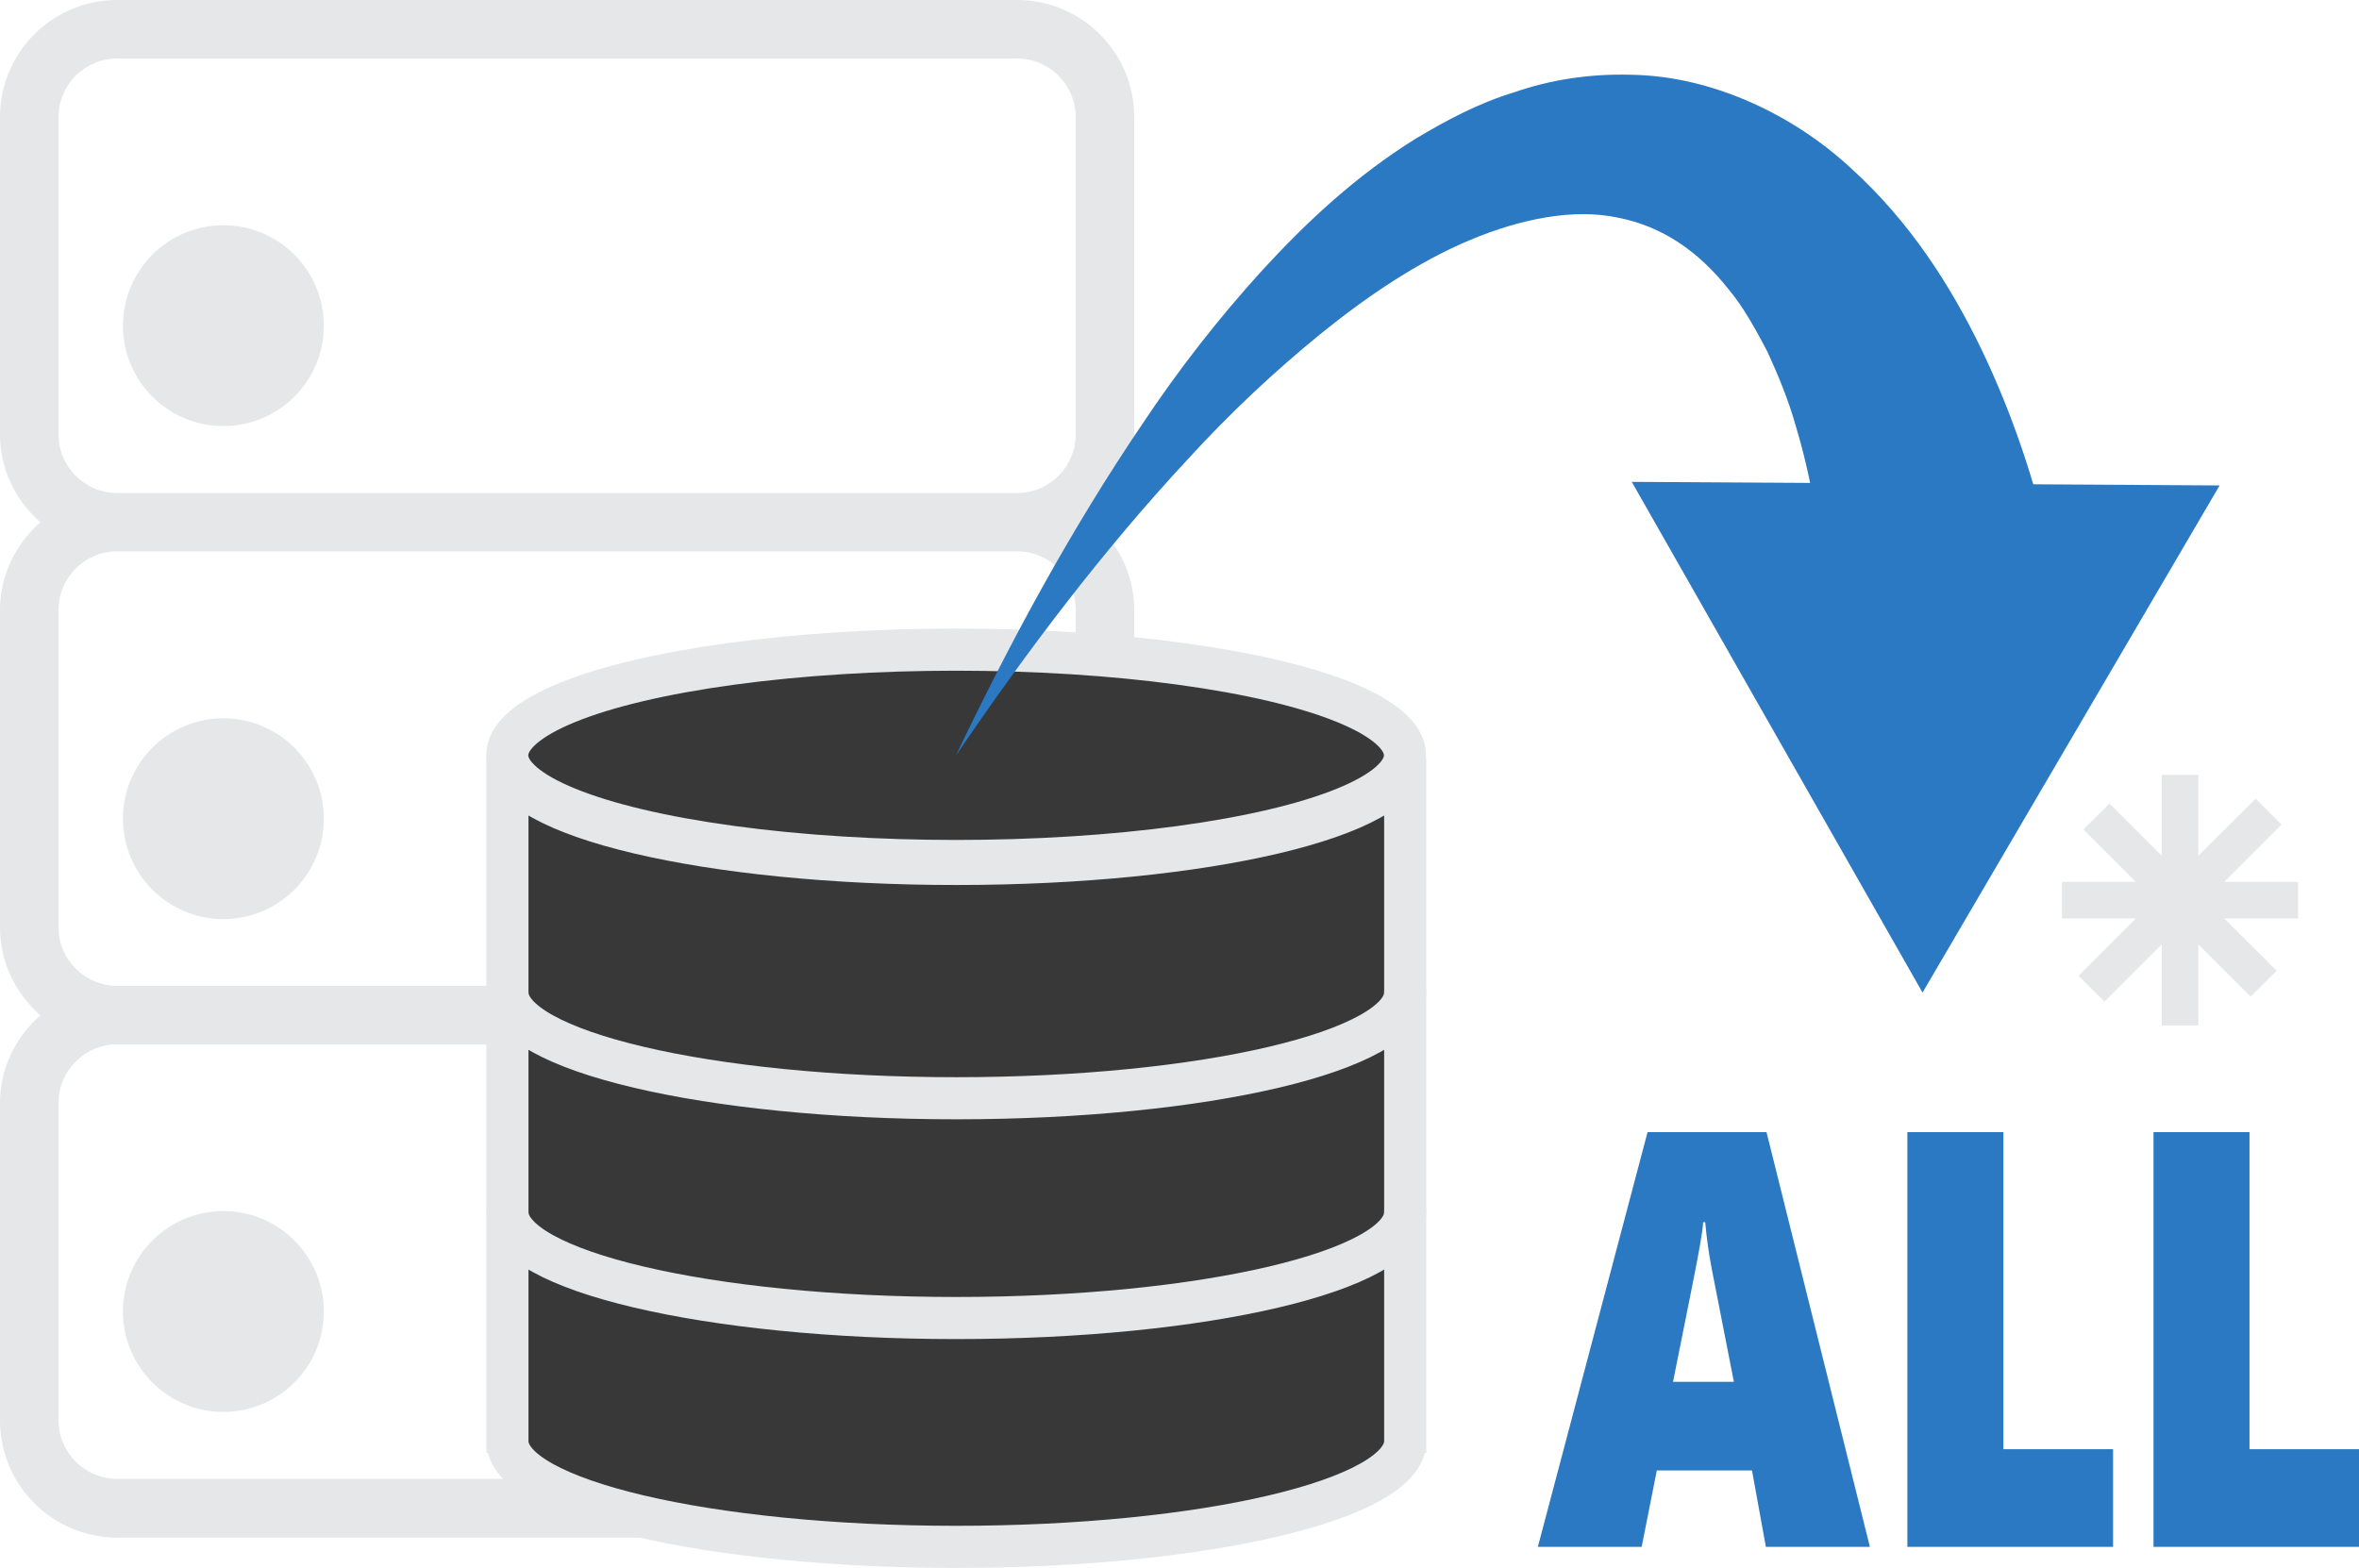 <?xml version="1.0" encoding="UTF-8"?>
<svg id="Layer_2" data-name="Layer 2" xmlns="http://www.w3.org/2000/svg" viewBox="0 0 112.04 74.48">
  <defs>
    <style>
      .cls-1 {
        fill: #383838;
      }

      .cls-1, .cls-2 {
        stroke: #e6e7e8;
        stroke-miterlimit: 10;
        stroke-width: 2px;
      }

      .cls-2 {
        fill: none;
        stroke-linecap: round;
      }

      .cls-3 {
        fill: #e6e7e8;
      }

      .cls-4 {
        fill: #2b79c2;
      }
    </style>
  </defs>
  <g id="NEW_GREY">
    <g>
      <circle class="cls-3" cx="10.61" cy="15.47" r="4.77"/>
      <circle class="cls-3" cx="10.61" cy="38.89" r="4.77"/>
      <path class="cls-3" d="m53.87,5.56c0-3.06-2.49-5.56-5.56-5.56H5.56C2.49,0,0,2.49,0,5.56v15.08c0,1.67.75,3.15,1.92,4.17-1.17,1.02-1.92,2.5-1.92,4.17v15.08c0,1.67.75,3.15,1.92,4.17-1.17,1.02-1.92,2.5-1.92,4.17v15.08c0,3.06,2.49,5.56,5.56,5.56h42.75c3.07,0,5.56-2.49,5.56-5.56v-15.08c0-1.67-.75-3.15-1.92-4.17,1.17-1.02,1.92-2.5,1.92-4.17v-15.08c0-1.67-.75-3.15-1.92-4.17,1.17-1.02,1.92-2.5,1.92-4.17V5.56ZM2.78,5.56c0-1.53,1.25-2.78,2.78-2.78h42.75c1.53,0,2.78,1.25,2.78,2.78v15.08c0,1.53-1.25,2.78-2.78,2.78H5.56c-1.53,0-2.78-1.25-2.78-2.78V5.56Zm48.31,46.83v15.08c0,1.53-1.25,2.78-2.78,2.78H5.56c-1.53,0-2.78-1.25-2.78-2.78v-15.08c0-1.53,1.25-2.78,2.78-2.78h42.75c1.53,0,2.78,1.25,2.78,2.78Zm-45.53-5.56c-1.53,0-2.78-1.25-2.78-2.78v-15.08c0-1.53,1.25-2.78,2.78-2.78h42.75c1.53,0,2.78,1.25,2.78,2.78v15.08c0,1.53-1.25,2.78-2.78,2.78H5.56Z"/>
      <circle class="cls-3" cx="10.61" cy="62.3" r="4.77"/>
      <g>
        <path class="cls-1" d="m24.1,36.02c0,2.77,9.54,5.02,21.32,5.02s21.32-2.25,21.32-5.02v33-.56c0,2.77-9.54,5.02-21.32,5.02s-21.32-2.25-21.32-5.02v.56-33Z"/>
        <path class="cls-2" d="m24.1,57.59c0,2.77,9.54,5.02,21.32,5.02s21.32-2.25,21.32-5.02"/>
        <ellipse class="cls-1" cx="45.41" cy="35.88" rx="21.32" ry="5.02"/>
        <path class="cls-2" d="m24.1,47.15c0,2.77,9.54,5.02,21.32,5.02s21.32-2.25,21.32-5.02"/>
      </g>
      <g>
        <path class="cls-4" d="m86.64,27.9c-.18-2.64-.62-5.25-1.36-7.7-.35-1.24-.83-2.38-1.34-3.5-.56-1.06-1.14-2.13-1.86-2.98-1.41-1.78-3.13-2.97-5.23-3.38-2.09-.45-4.59.04-7.03,1.06-2.45,1.03-4.82,2.62-7.05,4.42-2.23,1.81-4.37,3.82-6.36,6-4.02,4.32-7.64,9.11-11.01,14.07,2.58-5.41,5.45-10.72,8.87-15.77,1.69-2.54,3.58-4.97,5.68-7.28,2.11-2.3,4.45-4.49,7.3-6.26,1.44-.86,2.96-1.68,4.68-2.2,1.69-.59,3.57-.88,5.5-.83,3.9.05,7.77,1.92,10.48,4.44,2.78,2.52,4.73,5.55,6.22,8.65,1.49,3.11,2.54,6.33,3.29,9.59l-10.79,1.68Z"/>
        <polygon class="cls-4" points="105.42 23.06 91.31 47.15 77.5 22.89 105.42 23.06"/>
      </g>
      <path class="cls-4" d="m83.87,73.48l-.66-3.63h-4.52l-.72,3.63h-4.93l5.21-19.7h5.65l4.91,19.7h-4.95Zm-2.87-15.42h-.11c-.01.22-.06.58-.15,1.09-.08.5-.51,2.67-1.28,6.49h2.89l-1.05-5.36c-.15-.79-.25-1.52-.31-2.21Zm9.59,15.42v-19.7h4.56v15.06h5.21v4.64h-9.77Zm11.69,0v-19.7h4.56v15.06h5.21v4.64h-9.77Z"/>
      <polygon class="cls-3" points="109.15 41.89 105.64 41.89 108.36 39.17 107.13 37.94 104.41 40.65 104.41 36.81 102.67 36.81 102.67 40.65 100.19 38.17 98.95 39.4 101.44 41.89 97.93 41.89 97.93 43.63 101.44 43.63 98.72 46.35 99.95 47.58 102.67 44.86 102.67 48.71 104.41 48.71 104.41 44.86 106.89 47.34 108.13 46.11 105.64 43.63 109.15 43.63 109.15 41.89"/>
    </g>
  </g>
</svg>